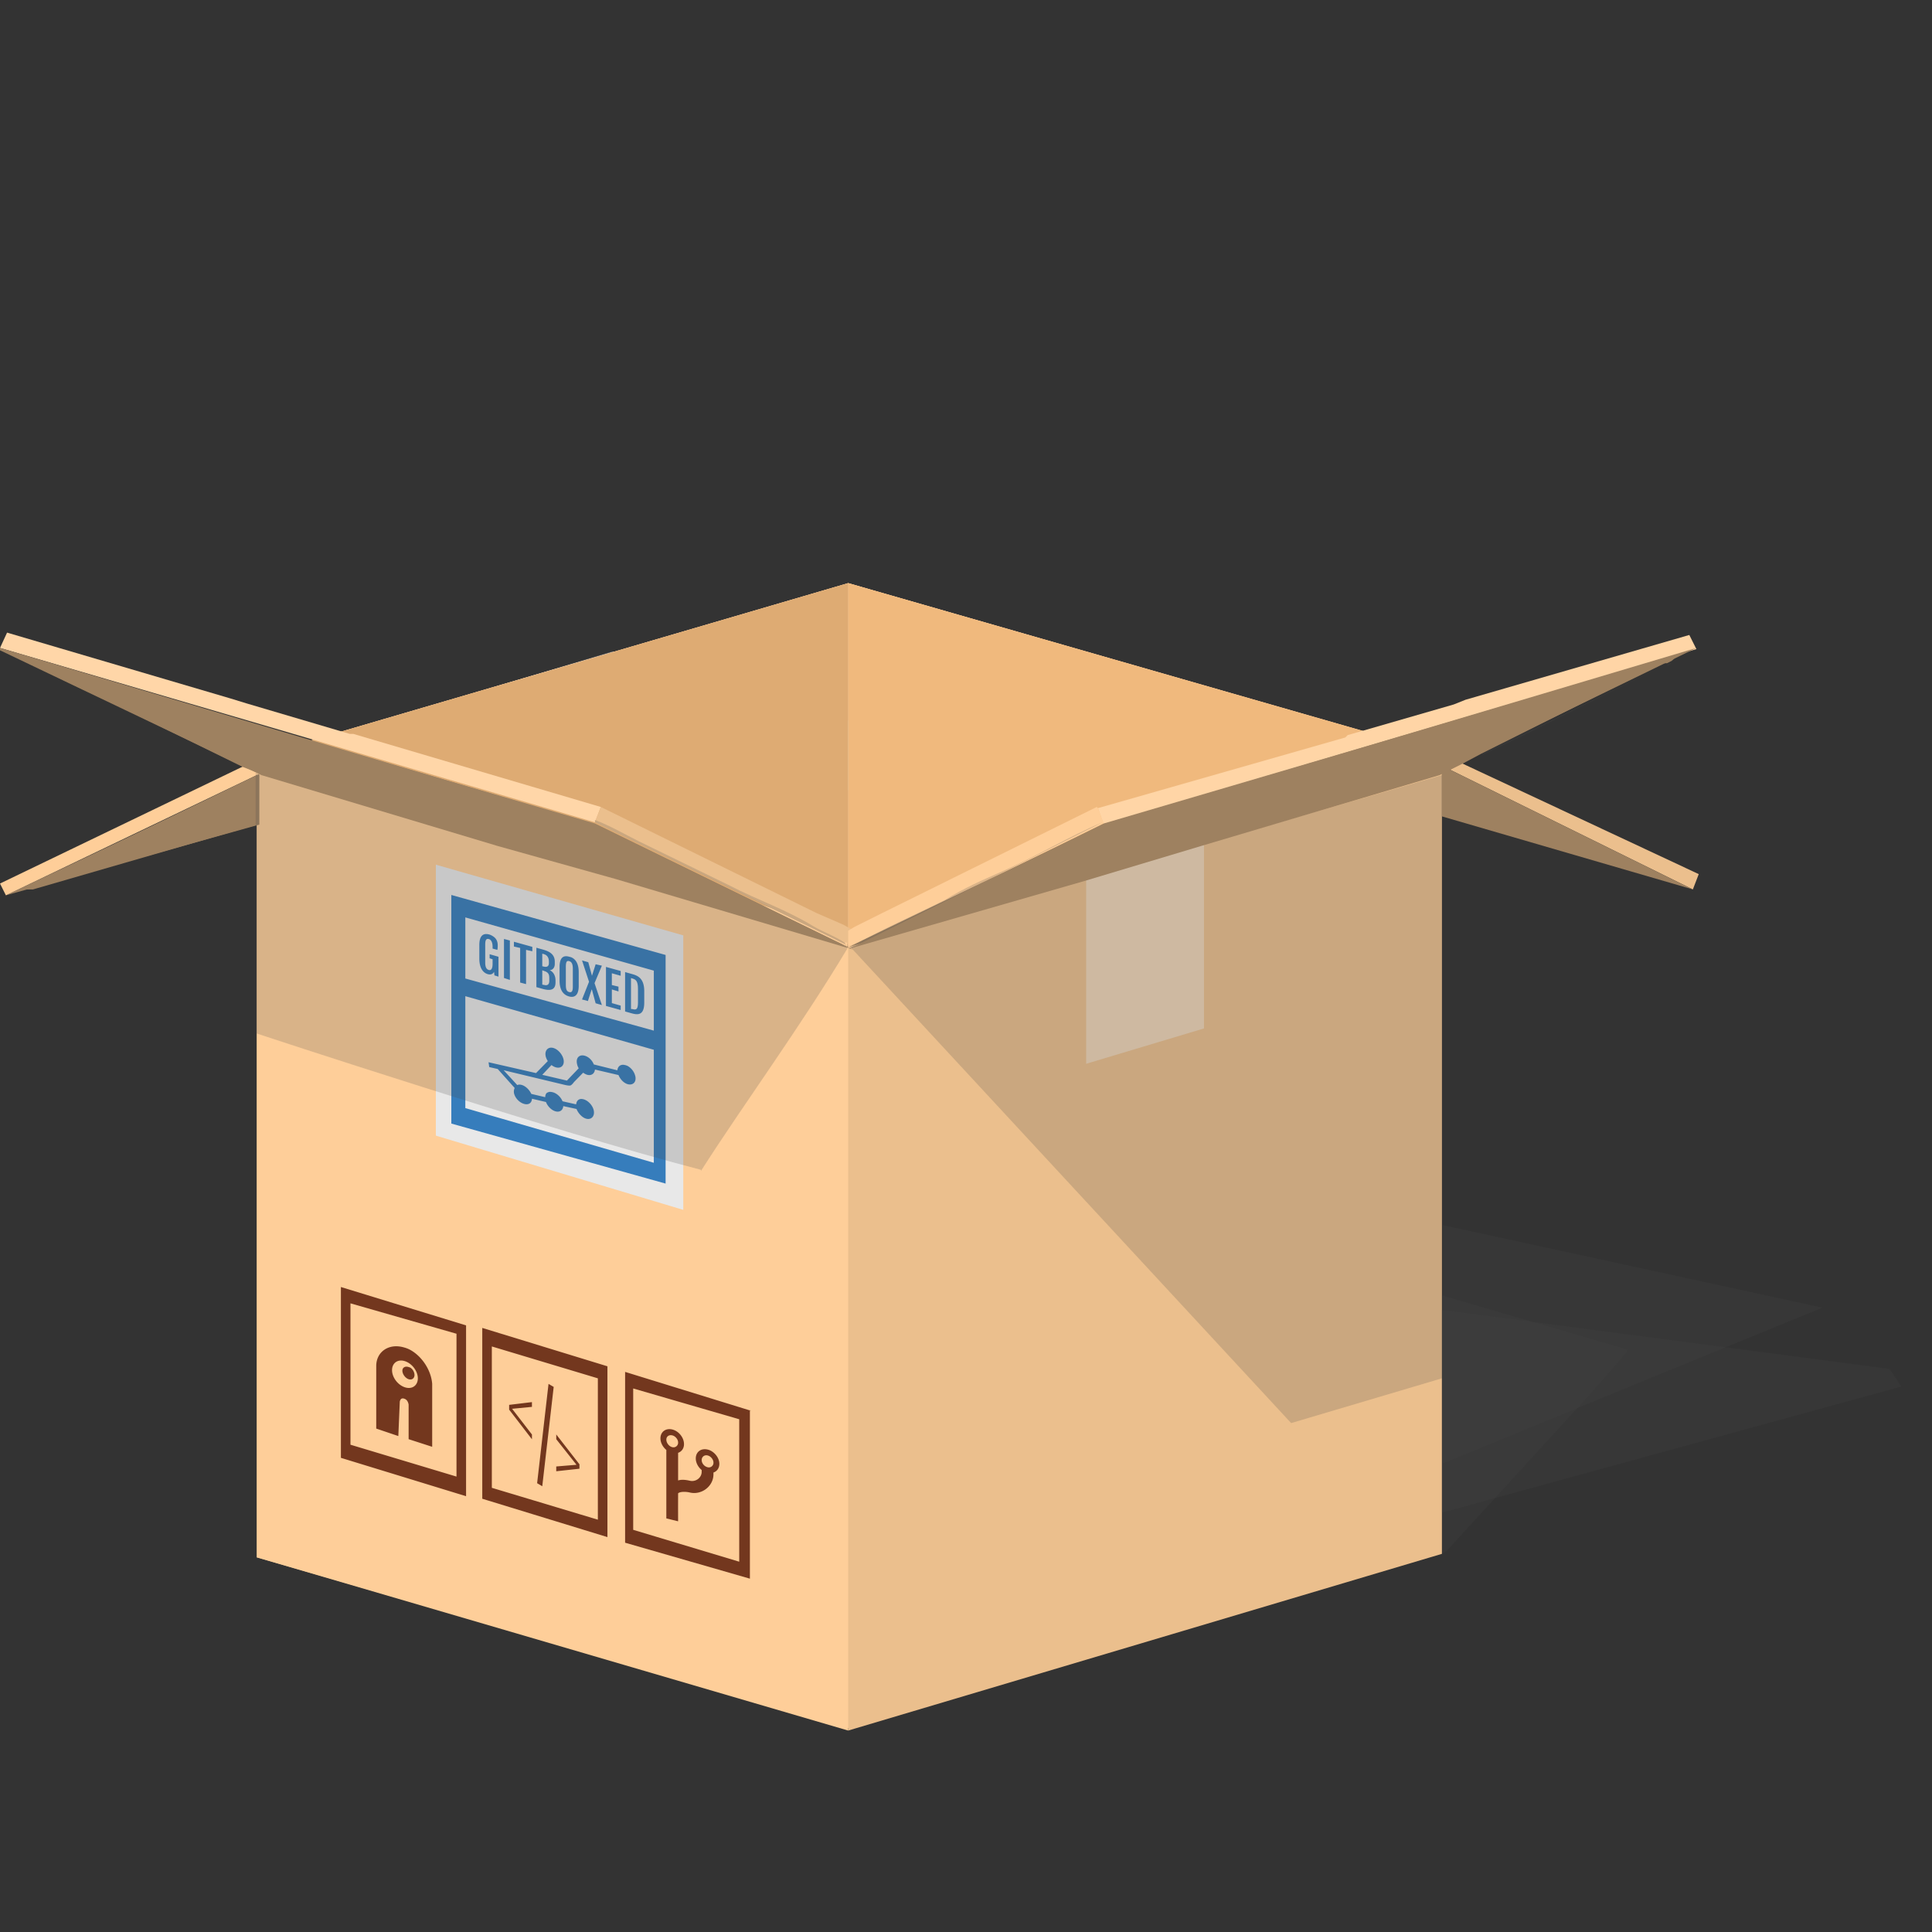 <svg xmlns="http://www.w3.org/2000/svg" width="164" height="164" viewBox="0 0 164 164"><rect x="0" y="0" width="164" height="164" fill="#333333" stroke="none"/><path fill="#ebbf8d" d="M72 49.5L21.8 64.2v68L72 146.7v.2l50.4-15V64L72 49.5z"/><path fill="#fece99" d="M21.8 64.2L72 79v67.9l-50.2-14.7z"/><path fill="#ffd3a3" d="M72 79l50.5-15L72 49.5 21.8 64.2z"/><path fill-opacity=".2" fill="#494949" d="M122.4 131.853v-21.9l15.7 4.6v.2l-3.5 4-11.8 12.9-.3.2"/><path fill="#73371e" d="M63.656 119.695v.03l.094.025-.094-.055zm0 .03l-10.593-3.27v14.5l10.593 3.052v-14.28zm-.906.75v12.092l-9-2.706v-12l9 2.614zm-11.188-4.496l-10.624-3.257v14.5l10.624 3.256v-14.501zM50.75 117v12l-9-2.705v-12l9 2.706zm9.688 6.206a1.128 1.128 0 0 0-.376-.16c-.554-.13-1 .2-1 .756 0 .367.204.74.5.982v.156c0 .5-.5.873-1 .755-.414-.097-.742-.106-1-.026v-2.345c.297-.102.5-.37.5-.737 0-.554-.445-1.114-1-1.245-.554-.13-1 .2-1 .755 0 .367.204.74.5.982v5.812l1 .246c-.004-.804-.004-1.56 0-2.375.15-.145.618-.158 1-.068 1 .235 2-.54 2-1.54v-.157c.297-.102.5-.37.5-.737 0-.415-.265-.82-.624-1.054zm-.188.42c.18.12.313.323.313.528a.391.391 0 0 1-.5.393c-.274-.064-.5-.333-.5-.607 0-.273.226-.457.5-.393.068.016.127.04.187.08zm-3-1.704c.18.12.313.323.313.528a.392.392 0 0 1-.5.393c-.274-.064-.5-.365-.5-.638s.226-.426.5-.362c.068.016.127.04.187.08zm-17.688-9.415l-10.624-3.257v14.5l10.625 3.257v-14.5zm7 4.966l-.968 8.43.437.257.97-8.43-.438-.257zm-7.812-4.257v12.125l-9-2.705v-12l9 2.58zm6.406 5.803l-1.937.234v.406l1.936 2.516v-.407l-1.687-2.182 1.686-.162v-.407zm2.063 2.745v.407l1.718 2.168-1.72.144v.406l1.97-.215v-.375l-1.97-2.535zm-12.47-7.217a2.42 2.42 0 0 0-.438-.164c-1.29-.384-2.352.346-2.374 1.54v5.343l1.875.635.124-2.926c.047-.204.15-.322.376-.248.228.074.33.265.374.502v2.937l2 .647v-5.344c-.094-1.215-.93-2.408-1.937-2.922zm-.375.998c.608.198 1.094.85 1.094 1.456 0 .608-.487.96-1.095.762-.608-.197-1.094-.85-1.094-1.456 0-.608.487-.96 1.095-.762zm.5.575c-.06-.043-.116-.055-.188-.078-.284-.092-.53.03-.53.312 0 .282.246.627.53.72.285.092.5-.08.5-.362a.787.787 0 0 0-.312-.59z"/><path fill="#e8e8e8" d="M58 102.7l-21-6.3v-23l21 6v23.3"/><path fill="#367dbc" d="M56.5 81.063L38.312 75.97v19.405L56.5 100.47V81.062zm-1 1.328v5.095l-16-4.424v-5.187l16 4.518zm-1.53.4c-.126-.056-.257-.09-.376-.124l-.532-.15v3.343l.532.15c.478.13 1.093.255 1.093-.9v-.97c0-.864-.344-1.188-.718-1.35zm-1.282-.366l-1.25-.347v3.313l1.25.346v-.375l-.75-.213V83.99l.562.17v-.407l-.563-.137v-1l.75.214v-.406zm1.218.735c.18.123.25.362.25.83v1.032c0 .624-.103.736-.468.636l-.126-.01v-2.625l.126.04c.09.026.158.055.218.096zm-2.812-1.187l-.532-.12-.312.976-.313-1.15-.53-.15.593 1.81-.594 1.502.5.133.313-.976.03.017.313 1.15.53.15-.624-1.86.624-1.484zm-2.532-.68c-.09-.048-.175-.062-.25-.082-.31-.084-.812-.126-.812.875v1.157c0 .997.49 1.255.813 1.344.29.08.812.08.812-.906v-1.156c0-.763-.29-1.088-.563-1.23zm-.25.293c.2.054.313.223.313.65v1.53c0 .412-.114.5-.313.445-.204-.055-.28-.218-.28-.63v-1.5c0-.426.076-.55.28-.494zm-1.562-.684c-.202-.156-.462-.24-.688-.303l-.53-.15v3.343l.53.15c.566.155 1.094.167 1.094-.556v-.156c0-.394-.17-.73-.5-.882.224.007.438-.174.438-.528v-.188c0-.348-.142-.573-.344-.73zm-1.563-.527l-1.562-.433v.406l.53.12v2.937l.5.132V80.63l.532.12v-.375zm1.157.7c.173.11.25.318.25.55v.125c0 .31-.2.366-.47.292l-.093-.023v-1.064l.095.023c.083.022.16.057.22.094zm-3.063-1.238l-.5-.132v3.312l.5.164v-3.343zm-1.405-.343c-.094-.06-.21-.13-.344-.167-.316-.087-.843-.114-.843.888v1.156c0 1 .484 1.258.72 1.322.225.062.404.02.53-.193l.032.298.343.105v-1.687l-.75-.215v.345l.25.082v.406c0 .32-.09.568-.313.507-.212-.058-.313-.237-.313-.65v-1.5c0-.425.1-.533.313-.475.193.053.313.286.313.65v.156l.406.11c.026-.136.03-.246.03-.388 0-.29-.094-.563-.375-.748zm4.53 3.022c.174.11.22.268.22.502v.25c0 .31-.17.414-.438.34l-.156-.027v-1.218l.157.06a.842.842 0 0 1 .22.094zM55.5 89.11v9.594l-16-4.643v-9.5l16 4.55zm-2.156 1.412a.959.959 0 0 0-.313-.118c-.35-.082-.597.122-.624.45l-2-.497c-.145-.37-.46-.67-.812-.75-.42-.098-.702.188-.625.64.025.15.067.296.155.433l-1 1.047-2.094-.49.782-.83c.128.102.263.17.407.204.418.098.7-.188.624-.64-.077-.45-.488-.925-.907-1.022-.418-.097-.702.22-.624.67.025.15.102.317.187.453l-1 1.017-4.03-.92.06.41.72.165 1.438 1.61a.743.743 0 0 0-.063.403c.077.45.487.863.906.96.362.084.61-.105.626-.45l1.188.278c.144.377.487.717.843.8.353.08.6-.122.626-.452l1.124.244c.146.37.493.75.844.83.42.098.703-.22.626-.67-.077-.45-.487-.894-.906-.99-.348-.082-.564.113-.594.437l-1.156-.26c-.148-.366-.495-.688-.844-.77-.126-.028-.25-.044-.343-.01-.14.054-.205.086-.25.23a.5.5 0 0 0-.032.17v.032l-1.186-.28c-.156-.354-.505-.69-.844-.768-.144-.033-.242-.028-.344.02l-1.156-1.26 5.188 1.244s.34.084.468.052c.136-.034.313-.29.313-.29l.78-.797c.115.083.25.155.375.185.348.08.595-.128.625-.452l2 .467c.148.365.464.7.813.782.418.097.702-.188.624-.64a1.363 1.363 0 0 0-.593-.873z"/><path fill="#f7f7f7" fill-opacity=".4" d="M52 55.3l-10 3L92.2 73v17.3l10-3V70L52 55.3z"/><path fill="#f0b97d" d="M72 79l50.5-15L72 49.5z"/><path fill="#deab73" d="M72 79V49.5L21.8 64.2z"/><g><path fill-opacity=".2" fill="#494949" d="M2.7 75.5l19-5.6-2.3.6-13.4 4-3.3 1"/><path fill="#9e8160" d="M22 65.7V70L.5 76 22 65.8"/><path fill="#fece99" d="M22 65.2h.3v.3l-.4.2v-.5"/><path fill="#fece99" d="M22 65.7L.5 76 0 75l22-10.6v1.5"/><path fill="#9e8160" d="M2 75.6v-.2l20-9.7V70h-.2l-19 5.5H2"/></g><g><path fill-opacity=".2" fill="#494949" d="M122.5 131.7V104l32.2 7-32.2 13.2"/><path d="M122 64.7h.4v.4h-.5v-.3M144.2 74.2l-.5 1.3L122.4 65v-1l21.8 10.2" fill="#ebbf8d"/><path d="M143.7 75.5l-21.3-6.2V65l21.3 10.5" fill="#9e8160"/></g><g><path fill-opacity=".2" fill="#494949" d="M59.5 99.3C46.8 96 21.7 87.7 21.7 87.7V65.6L72 80.4c-4 6.7-9 13.5-12.5 19"/><path fill="#ffd6a8" d="M0 55l.6-1.3 19 5.6 1.3.4 8.8 2.6h.3l21 6.2-.5 1.3L0 55"/><path fill="#9e8160" d="M0 55l50.6 15 21.8 10.6-20.2-6-10-2.8-20-6L0 55.2"/><path fill="#ebbf8d" d="M72.3 80.4L50.5 69.8l.5-1.3 18.3 9 2.3 1 .7.4v1.4"/><path fill="#9e8160" d="M72.2 80.4l-20-6-10-2.8-20.3-6-1.3-.5L9 59.4c-2.4-1-4.6-2.2-7-3.3-.3-.2-.7-.3-1-.6l49.5 14.4 21.7 10.6"/><path fill-opacity=".2" fill="#494949" d="M72.2 80.4L50.5 69.8v-.2c1.3.5 2.5 1.2 3.7 1.8l7.8 3.8c2.3 1.2 4.7 2 7 3.4 1 .6 2.3 1 3.2 1.8"/></g><g><path fill-opacity=".2" fill="#494949" d="M109.6 120.8L72.2 80.4l50.2-14.6V117l-12.8 3.8M122.4 111.2l38 5 1 1.5-39 10.7"/><path d="M93.2 68.6l21-6 .2-.2 9-2.6 1-.4 19-5.5.6 1.2L93.7 70l-.5-1.4" fill="#ffd5a6"/><path d="M93.2 68.6l.5 1.3L72 80.5V79l.5-.3 2.4-1.2 18.2-9" fill="#fece99"/><path d="M93.7 70L144 55l-21.8 10.6-20 6-10.2 3-20 5.8L93.6 70" fill="#9e8160"/><path d="M72 80.6l-.3-.6h.2v.6" fill="#fece99"/><path d="M125.8 64l15.4-7.5-12 6-3.4 1.6m15.8-7.6l.3-.2c-.2 0-.3 0-.4.2M72.2 80.4c2.6-1.5 5.4-2.7 8-4 1.6-1 3.2-1.7 4.8-2.4 3-1.3 5.7-3 8.6-4.2L72.3 80.5" fill-opacity=".2" fill="#494949"/><path d="M72.2 80.5l21.5-10.6L142 55.7h.2c0 .2-.2.3-.3.4l-.4.2h-.4L125.7 64l-1.5.8-2 1-20.2 6-10 3-19.8 5.7" fill="#9e8160"/></g></svg>